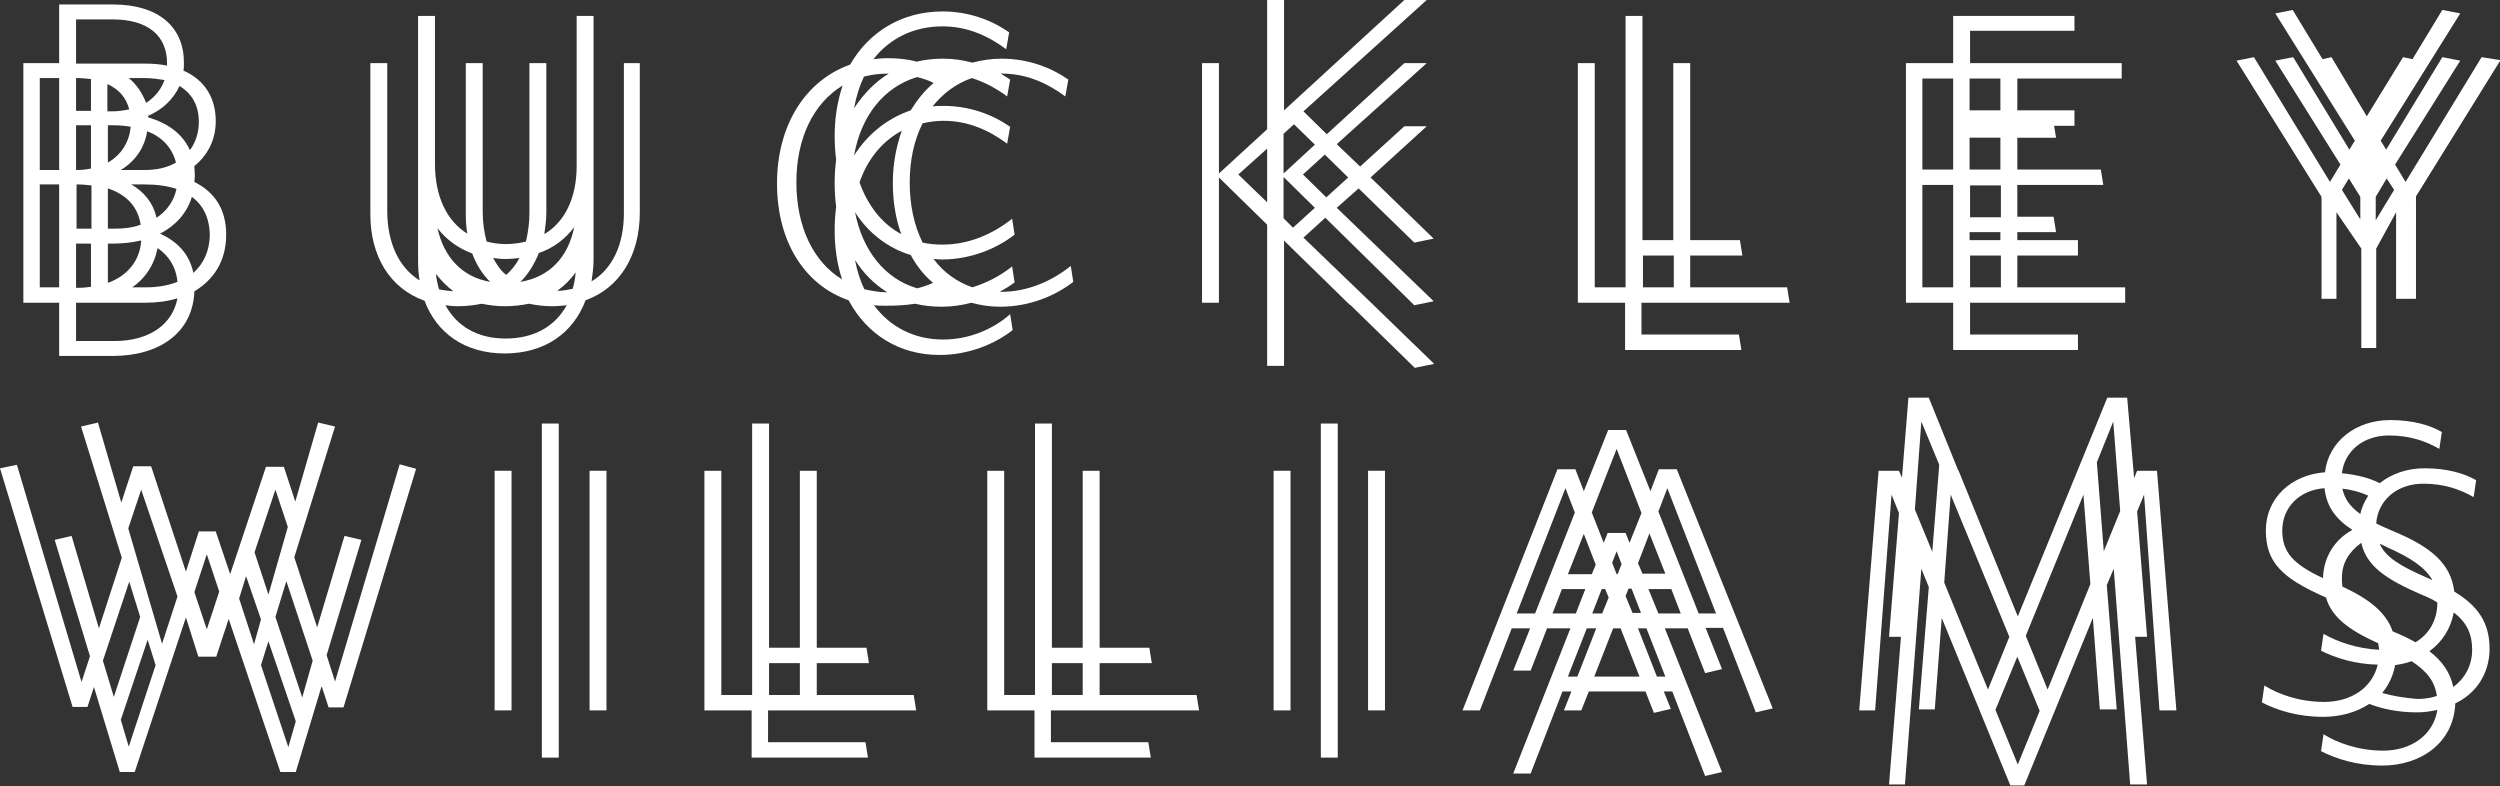 <?xml version="1.0" encoding="utf-8"?>
<!-- Generator: Adobe Illustrator 19.1.0, SVG Export Plug-In . SVG Version: 6.00 Build 0)  -->
<svg version="1.1" id="Layer_1" xmlns="http://www.w3.org/2000/svg" xmlns:xlink="http://www.w3.org/1999/xlink" x="0px" y="0px"
	 viewBox="0 0 502.9 158.2" style="enable-background:new 0 0 502.9 158.2;" xml:space="preserve">
<rect x="0" y="0" width="502.9" height="158.2" fill="#333333" stroke="none"/>
<style type="text/css">
	.st0{fill:#FFFFFF;}
</style>
<g>
	<path class="st0" d="M125.5,12.7v30.2c0,6.3-2.3,11.2-6.5,13.7c0.2-1.4,0.4-2.9,0.4-4.4v-9.5v-1.6v-7.9v-11v-9.5v-1.6V3.2H116v7.9
		v1.6v9.5v11.2c0,6.3-2.3,11.2-6.5,13.7c0.2-1.4,0.4-2.9,0.4-4.4v-30h-3.4v30.2c0,2.1-0.3,3.9-0.7,5.7c-1.2,0.3-2.6,0.5-4,0.5
		c-1.4,0-2.7-0.2-3.9-0.5c-0.5-1.8-0.8-3.8-0.8-6V12.7h-3.4v30.4c0,1.4,0.1,2.7,0.3,3.9c-4.2-2.6-6.5-7.6-6.5-14V22.2v-9.5v-1.6V3.2
		h-3.4v7.9v1.6v9.5v11.3v7.9v1.6v9.5c0,1.4,0.1,2.7,0.3,3.9c-4.2-2.6-6.5-7.6-6.5-14V12.7h-3.4v30.4c0,8.4,3.9,14.9,10.9,17.4
		c2.4,6.4,8,10.6,16.1,10.6c8.1,0,13.8-4.1,16.3-10.7c6.9-2.5,10.9-9,10.9-17.7v-30H125.5z M115.2,58.1c-1,0.2-2,0.4-3.1,0.4
		c1.4-1,2.7-2.3,3.7-3.7C115.7,56,115.5,57.1,115.2,58.1z M115.5,45.7c-1.2,6-4.9,10-10.8,11c1.6-1.6,2.8-3.6,3.7-5.8
		C111.3,49.9,113.7,48.1,115.5,45.7z M101.6,52.1c1,0,1.9-0.1,2.9-0.2c-0.7,1.3-1.6,2.5-2.7,3.4c-1.1-0.9-1.9-2.1-2.6-3.4
		C99.9,52,100.7,52.1,101.6,52.1z M95,51c0.8,2.2,2,4.1,3.6,5.7c-5.7-1-9.3-5-10.6-10.8C89.8,48.2,92.1,49.9,95,51z M87.7,55.1
		c1,1.3,2.2,2.5,3.5,3.5c-1-0.1-2-0.2-2.9-0.4C88,57.1,87.8,56.1,87.7,55.1z M101.7,68.1c-5.7,0-9.8-2.5-12.1-6.7
		c0.8,0.1,1.6,0.2,2.5,0.2c1.7,0,3.3-0.2,4.8-0.5c1.5,0.3,3,0.5,4.7,0.5c1.7,0,3.3-0.2,4.8-0.5c1.5,0.3,3,0.5,4.7,0.5
		c1,0,1.9-0.1,2.9-0.2C111.7,65.6,107.5,68.1,101.7,68.1z"/>
	<path class="st0" d="M284.5,61.4l3.9-0.8l-19.5-18.8l4.4-3.9l11.2,10.9l3.9-0.8l-12.7-12.3L287,25.4h-4.5l-8.9,8.1l-4.7-4.5
		L287,12.7h-4.5L266.9,27l-4.7-4.6L287,0h-4.5l-24.2,22.2v-9.5V0h-3.4v12.7v12.7V26l-9.7,8.9V12.7h-3.4v48.2h3.4V35.7l9.7,9.5v3
		v12.7v12.7h3.4V60.9V48.4l13.2,12.9l0.1,0l13,12.7l3.9-0.8l-13.1-12.7l0,0l-13.2-12.7l4.4-4L284.5,61.4z M271.2,35.7l-4.4,4
		l-4.7-4.6l4.4-4L271.2,35.7z M264.5,29.1l-6.3,5.8v-8l2.1-1.9L264.5,29.1z M249.1,35.1l5.8-5.2v10.8L249.1,35.1z M260.1,45.8
		l-1.9-1.9v-8.3l6.3,6.2L260.1,45.8z"/>
	<path class="st0" d="M336.6,60.9h4.4h9.5h9.5l-0.5-3.1H350h-9.5H340v-6.4h10.5l-0.5-3.1h-10V12.7h-3.4v35.6h-6.2V3.2h-3.4v54.6
		h-6.2V12.7h-3.4v48.2h9.5v9.5h23.4l-0.5-3.1h-19.6v-6.4H336.6z M330.5,51.4h6.2v6.4h-6.2V51.4z"/>
	<path class="st0" d="M418,57.8h-9.5h-2.7v-6.4H418v-3.1h-12.2v-1.6h7.8l-0.5-3.1h-7.3v-6.4h7.8h9.5l-0.5-3.1h-9.5h-7.3v-6.4h7.8
		l-0.4-2.4h4.1v-3.1h-11.5v-6.4h2h9.5h9.5v-3.1h-9.5h-9.5h-5.3h-6.2V6.2h21V3.2h-24.4v9.5h-9.5v48.2h9.5v9.5H418v-3.1h-21.7v-6.4
		h6.2h6h9.5h9.5v-3.1H418z M402.4,48.3h-6.2v-1.6h6.2V48.3z M396.3,43.7v-6.4h6.2v6.4H396.3z M402.4,34.1h-6.2v-6.4h6.2V34.1z
		 M402.4,15.8v6.4h-6.2v-6.4H402.4z M386.7,15.8h6.2v6.4v11.9h-6.2V15.8z M386.7,57.8V37.2h6.2v14.2v6.4H386.7z M396.3,57.8v-6.4
		h6.2v6.4H396.3z"/>
	<g>
		<rect x="99.5" y="94.7" class="st0" width="3.4" height="48.2"/>
		<rect x="118.6" y="94.7" class="st0" width="3.4" height="48.2"/>
		<rect x="109" y="85.2" class="st0" width="3.4" height="67.2"/>
	</g>
	<path class="st0" d="M160.9,142.9h4.4h9.5h9.5l-0.5-3.1h-9.5h-9.5h-0.5v-6.4h10.5l-0.5-3.1h-10V94.7h-3.4v35.6h-6.2V85.2h-3.4v54.6
		h-6.2V94.7h-3.4v48.2h9.5v9.5h23.4l-0.5-3.1h-19.6v-6.4H160.9z M154.7,133.4h6.2v6.4h-6.2V133.4z"/>
	<path class="st0" d="M217.8,142.9h4.4h9.5h9.5l-0.5-3.1h-9.5h-9.5h-0.5v-6.4h10.5l-0.5-3.1h-10V94.7h-3.4v35.6h-6.2V85.2h-3.4v54.6
		h-6.2V94.7h-3.4v48.2h9.5v9.5h23.4l-0.5-3.1h-19.6v-6.4H217.8z M211.6,133.4h6.2v6.4h-6.2V133.4z"/>
	<g>
		<rect x="256.2" y="94.7" class="st0" width="3.4" height="48.2"/>
		<rect x="275.2" y="94.7" class="st0" width="3.4" height="48.2"/>
		<rect x="265.7" y="85.2" class="st0" width="3.4" height="67.2"/>
	</g>
	<path class="st0" d="M337.3,94.4h-3.6l-1.7,4.4l-4.9-12.3h-3.6l-4.9,12.3l-1.7-4.4h-3.6l-19.1,48.5h3.5l6.4-16.5h3.7l-3.4,8.5h3.5
		l3.3-8.5h4.7l-11.5,29.2h3.5l6.4-16.5h1.8l-1.5,3.8h3.5l1.5-3.8h11.4l1.7,4.3l3.4-0.8l-1.4-3.5h1.7l6.6,17l3.4-0.8l-11.5-28.9h4.6
		l3.5,9l3.4-0.8l-3.3-8.3h3.5l6.6,17l3.4-0.8L337.3,94.4z M325.2,90.3l5,12.9l-2.4,6l-0.8-2h-3.6l-0.8,2l-2.4-6.1L325.2,90.3z
		 M320.2,115.5h-4.8l3.2-8.1l2.4,6.2L320.2,115.5z M325.4,115.5h-0.2l-0.9-2.3l0.9-2.3l1,2.6L325.4,115.5z M322.9,118.5l0.7,1.7
		l-1.3,3.2h-2l1.9-4.9H322.9z M327,119.9l0.6-1.5h0.6l1.9,4.9h-1.7L327,119.9z M329.5,113.3l2.3-6l3.2,8.1h-4.6L329.5,113.3z
		 M305.1,123.4l9.8-25.2l1.9,4.9l-8,20.3H305.1z M312.3,123.4l1.9-4.9h4.7l-1.9,4.9H312.3z M315.4,136.1l3.8-9.7h1.9l-3.8,9.7H315.4
		z M320.7,136.1l3.8-9.7h1.5l3.8,9.7H320.7z M335,136.1h-1.7l-3.8-9.7h1.7L335,136.1z M333.6,123.4l-2-4.9h4.6l1.9,4.9H333.6z
		 M341.7,123.4l-8.1-20.5l1.8-4.7l9.8,25.2H341.7z"/>
	<path class="st0" d="M434.4,142.9h3.4l-3.9-48.2h-4l-0.6,1.5L427.9,80h-4l-6,14.7l0,0L405.9,124L394,94.7l-0.1-0.1L388,80h-4.1
		l-1.3,16.1l-0.6-1.4h-4.1l-3.9,48.2h3.2l3.3-43.4l1.5,3.7l-2,24.9h2.4l-2.4,29.7h3.2l3.3-43.4l1.5,3.7l-2,24.6h3.2l1.4-18.4
		l13.8,33.7h2.8l13.8-33.7l1.4,18.4h3.4l-2-25l1.4-3.3l3.3,43.4h3.4l-2.4-29.7h2.4l-2-25.2l1.4-3.4L434.4,142.9z M425.1,84.8l1.4,18
		l-3.3,8.1L421.8,93L425.1,84.8z M391.1,117.2l1.3-17.7l11.8,28.6l-4.3,10.6L391.1,117.2z M419.1,99.5l1.4,18l-8.6,21.2l-4.4-10.8
		L419.1,99.5z M386.5,84.8l3.6,8.7l-1.4,17.5l-3.5-8.5L386.5,84.8z M384.6,109.7L384.6,109.7l-0.1-0.1L384.6,109.7z M405.9,153.8
		l-4.5-11l4.4-10.7l4.5,10.9L405.9,153.8z M427,109.7L427,109.7l0-0.1L427,109.7z"/>
	<path class="st0" d="M189.7,68.3c-5.9,0-10.7-2.6-13.9-6.9c0.8,0.1,1.6,0.1,2.4,0.1c2.1,0,4-0.1,5.9-0.4c1.7,0.4,3.4,0.6,5.3,0.6
		c2.1,0,4.1-0.3,6-0.8c1.8,0.5,3.8,0.8,5.8,0.8c5.9,0,11.1-2.2,14.7-5l-0.5-3.2c-3.9,3.1-8.7,5.2-14,5.2c-0.1,0-0.2,0-0.3,0
		c1.1-0.6,2.1-1.2,3-1.9l-0.5-3.2c-2.4,1.9-5.1,3.3-8,4.2c-3.1-1.1-5.8-3-7.8-5.7c0.5,0,1,0.1,1.6,0.1c5.9,0,11.1-2.2,14.7-5
		l-0.5-3.2c-3.9,3.1-8.7,5.2-14,5.2c-1.4,0-2.7-0.1-4-0.4c-1.7-3.4-2.6-7.5-2.6-12.1c0-4.5,0.9-8.6,2.6-11.9
		c1.3-0.3,2.7-0.5,4.2-0.5c4.7,0,8.9,1.7,12.8,4.6l0.6-3.4c-3.6-2.5-8.2-4.2-13.4-4.2c-0.7,0-1.5,0-2.2,0.1c2.1-2.6,4.7-4.6,7.9-5.7
		c2.5,0.8,4.8,2,7.1,3.7l0.6-3.4c-0.6-0.4-1.3-0.8-1.9-1.2c0.1,0,0.1,0,0.2,0c4.7,0,8.9,1.7,12.8,4.6l0.6-3.4
		c-3.6-2.5-8.2-4.2-13.4-4.2c-2.1,0-4,0.3-5.9,0.8c-1.9-0.5-3.8-0.8-5.9-0.8c-1.9,0-3.6,0.2-5.3,0.6c-1.8-0.5-3.8-0.7-5.9-0.7
		c-1,0-1.9,0.1-2.8,0.2c3.2-4.1,8-6.6,13.9-6.6c4.7,0,8.9,1.7,12.8,4.6l0.6-3.4c-3.6-2.5-8.2-4.2-13.4-4.2
		c-8.2,0-14.8,4.1-18.6,10.7c-9,3.2-14.7,12.2-14.7,23.9c0,11.9,5.7,20.5,14.4,23.5c3.7,6.9,10.2,11,18.3,11c5.9,0,11.1-2.2,14.7-5
		l-0.5-3.2C199.8,66.2,195,68.3,189.7,68.3z M173.9,58.2c-0.9-1.8-1.5-3.8-1.9-5.9c1.7,2.7,3.9,4.9,6.5,6.5
		C176.9,58.8,175.3,58.5,173.9,58.2z M190.1,58.8C190.1,58.7,190.2,58.7,190.1,58.8c0.1,0,0.1,0,0.1,0
		C190.2,58.8,190.2,58.8,190.1,58.8z M187.7,56.9c-0.9,0.4-2,0.8-3.2,1.1c-6.5-1.9-11-7.6-12.5-15.3c2.7,4.2,6.6,7.2,11.2,8.6
		C184.4,53.5,185.9,55.4,187.7,56.9z M181.3,47.1c-3.9-2.1-6.7-5.7-8.4-10.4c1.6-4.7,4.6-8.3,8.5-10.4c-1.1,3.1-1.8,6.7-1.8,10.5
		C179.6,40.6,180.2,44.1,181.3,47.1z M171.8,31.3c1.4-8,6-13.8,12.7-15.8c1.2,0.3,2.4,0.7,3.3,1.2c-1.8,1.5-3.3,3.4-4.6,5.5
		C178.5,23.8,174.5,27,171.8,31.3z M178.8,14.8C178.8,14.8,178.8,14.8,178.8,14.8c-2.8,1.7-5.1,4.1-7,7c0.4-2.3,1.1-4.5,2-6.4
		C175.4,15,177,14.8,178.8,14.8z M160.2,36.7c0-8.9,3.4-15.9,9.3-19.5c-1,3-1.6,6.4-1.6,10.1c0,1.7,0.1,3.3,0.3,4.8
		c-0.2,1.5-0.3,3.1-0.3,4.7c0,1.7,0.1,3.3,0.3,4.8c-0.2,1.5-0.3,3.1-0.3,4.7c0,3.6,0.5,6.9,1.5,9.9
		C163.6,52.7,160.2,45.6,160.2,36.7z"/>
	<path class="st0" d="M45.5,47.2c0-5.2-2.4-8.6-6.4-10.6c0-0.4,0.1-0.8,0.1-1.2c0-0.7-0.1-1.3-0.1-2c2.6-2.1,4.3-5.2,4.3-9
		c0-4.7-2.2-8.3-6.5-10.2c0.1-0.5,0.1-1.1,0.1-1.6c0-7.1-5-11.7-14.3-11.7H11.9v11.8H4.7v48.2h7.2v10.7h10.8c9.4,0,16.1-4.7,16.4-13
		C43.1,56.2,45.5,52.4,45.5,47.2z M15.3,37.1h0.2c1,0,2,0.1,2.9,0.2V46h-3V37.1z M35.4,32.7c-1.7,1-3.8,1.5-6.4,1.5h-4.7
		c2.8-1.7,4.8-4.4,5.3-7.8C32.5,27.5,34.6,29.6,35.4,32.7z M21.7,56.9V49h1c2,0,3.8-0.2,5.5-0.6c0.1,0,0.2,0,0.2,0.1
		C28.1,52.5,25.6,55.5,21.7,56.9z M23,46h-1.3v-8.1c3.6,1.2,6,3.5,6.6,7.3C26.7,45.8,24.9,46,23,46z M21.7,32.7v-7.5h1
		c1.3,0,2.5,0.1,3.6,0.3C26,28.5,24.5,31.1,21.7,32.7z M26,22c-1,0.2-2.2,0.4-3.4,0.4h-1v-5.5C24,18,25.4,19.7,26,22z M25.9,15.7
		h3.1c1.5,0,2.8,0.2,4.1,0.4c-0.7,1.9-1.9,3.4-3.7,4.6C28.6,18.7,27.5,17,25.9,15.7z M15.3,15.7c1.1,0,2.1,0.1,3,0.2v6.4h-3
		L15.3,15.7L15.3,15.7z M18.3,25.2v8.7c-0.9,0.2-1.9,0.3-2.9,0.3h-0.1v-9H18.3z M18.3,49v8.7c-0.8,0.1-1.7,0.2-2.6,0.2h-0.4V49H18.3
		z M31.7,49.9c2.2,1.5,3.7,3.7,4,6.8c-1.8,0.7-3.9,1.1-6.3,1.1h-2.8C29.2,56,31,53.4,31.7,49.9z M26.4,37.1h2.7
		c2.4,0,4.6,0.3,6.4,0.9c-0.5,2.4-1.9,4.4-4,5.8C30.8,40.8,29,38.6,26.4,37.1z M35.7,35.3C35.7,35.3,35.7,35.3,35.7,35.3
		C35.7,35.3,35.7,35.3,35.7,35.3C35.7,35.3,35.7,35.3,35.7,35.3z M40,24.5c0,2.1-0.6,4.1-1.8,5.7c-1.5-3.3-4.4-5.4-8.4-6.6
		c0-0.1,0-0.2,0-0.3c2.8-1.2,5.1-3.3,6.3-6C38.6,18.8,40,21.2,40,24.5z M15.3,3.9h7.3c7.2,0,11,3.3,11,8.8c0,0.2,0,0.3,0,0.5
		c-1.4-0.3-2.9-0.4-4.5-0.4H18.3v0h-2.8c0,0,0,0,0,0h-0.2V3.9z M8,15.7h3.9v18.5H8V15.7z M8,57.9V37.1h3.9v10.4V49v8.8H8z M23,68.6
		h-7.7v-7.7h0.2c0,0,0,0,0,0h2.9v0h10.8c2.4,0,4.6-0.3,6.5-0.9C34.7,65.3,30,68.6,23,68.6z M38.9,54.9c-0.8-3.8-3.2-6.3-6.7-7.9
		c3.1-1.6,5.4-4.1,6.4-7.4c2.3,1.7,3.6,4.3,3.6,7.9C42.1,50.6,40.9,53.1,38.9,54.9z"/>
	<path class="st0" d="M500.8,130.5c0-5.2-2.3-8.6-7.1-11.5c-0.7-5.7-4.7-9-12.4-12.2c-1.2-0.5-2.3-1-3.3-1.5c0.3-4.5,4-8,9.5-8
		c4.1,0,7.3,1.1,10.1,2.7l0.5-3.4c-2.4-1.4-5.9-2.4-10.4-2.4c-3.5,0-6.6,1.1-9,3c-1.9-1-4.5-1.7-7.6-2c0.5-4.3,4.1-7.6,9.5-7.6
		c4.1,0,7.3,1.1,10.1,2.7l0.5-3.4c-2.4-1.4-5.9-2.4-10.4-2.4c-6.9,0-12.4,4.3-13.1,10.5c-6.8,0.5-11.9,5.2-11.9,11.7
		c0,6.4,3.2,9.6,12.1,13.5c1.1,3.8,4.3,6.4,10.5,9.2c0.1,0.4,0.1,0.9,0.2,1.3c-4.6-0.2-8.6-1.7-11.2-3.2l-0.5,3.4
		c2.8,1.4,6.7,2.7,11.4,2.8c-1.1,4.7-5.4,7.5-10.8,7.5c-5,0-9.3-1.6-12-3.3l-0.5,3.4c2.9,1.5,7.1,2.9,12.3,2.9
		c3.5,0,6.7-0.9,9.3-2.6c2.6,1,5.8,1.7,9.6,1.7c1.4,0,2.8-0.2,4.1-0.5c-0.8,5.1-5.3,8.2-10.9,8.2c-5,0-9.3-1.6-12-3.3l-0.5,3.4
		c2.9,1.5,7.1,2.9,12.3,2.9c7.8,0,14.4-4.6,14.7-12.5C497.9,139.6,500.8,135.7,500.8,130.5z M489.3,116.7c-0.4-0.2-0.7-0.3-1.1-0.5
		c-5.3-2.3-8.3-4.1-9.5-6.8c0.5,0.2,1,0.4,1.5,0.7C485,112.2,487.9,114.2,489.3,116.7z M490.3,121.2c0,3.6-1.7,6.4-4.4,8
		c-1.4-0.8-2.9-1.5-4.6-2.2c0,0,0,0,0,0c-1.3-3.8-4.7-6.5-10.1-9c-0.1-0.6-0.1-1.1-0.1-1.8c0-2.9,1.4-5.2,3.9-7
		c1,4.5,4.6,7.2,12.3,10.5C488.3,120.1,489.4,120.6,490.3,121.2C490.3,121.1,490.3,121.1,490.3,121.2z M471.2,98.3
		c1.9,0.2,3.6,0.7,5.2,1.4c-0.7,1.1-1.3,2.3-1.6,3.7C472.7,101.9,471.6,100.3,471.2,98.3z M459.1,106.7c0-4.5,3.3-8.1,8.5-8.5
		c0.4,3.6,2.1,6.1,5.6,8.4c-3.5,1.9-5.8,5.4-5.9,9.7C461.3,113.5,459.1,111.1,459.1,106.7z M479.2,139.4c1.3-1.6,2.2-3.4,2.6-5.6
		c1.2-0.2,2.3-0.4,3.3-0.8c3.1,2,4.7,4.1,5.1,7c-1.2,0.4-2.5,0.6-3.9,0.6C483.7,140.4,481.3,140,479.2,139.4z M493.5,138.2
		c-0.6-2.9-2.2-5.2-4.8-7.2c2.5-1.8,4.3-4.5,4.9-7.8c2.6,2,3.7,4.3,3.7,7.5C497.3,133.9,495.8,136.5,493.5,138.2z"/>
	<path class="st0" d="M80.4,93.4l-13,43.7l-1.7-5.3l7-23.2l-3.4-0.8l-5.5,18.4l-4.6-14.1l8.2-26.3L64,85l-4.6,15.9l-2.3-7h-3.6
		l-7.2,21.6l-2.9-8.6H40l-2.6,8.1l-7-21.2h-3.6l-2.4,7.3L19.7,85l-3.4,0.8l8.2,26.4l-4.6,14.2l-5.5-18.6l-3.4,0.8l7.1,23.4l-1.7,5.2
		l-13-43.7L0,94.2l14.6,48h3l1.3-4l5.2,17.1h3l10.3-31.1l2.5,7.9h3.6l2.5-7.6l10.4,30.8h3.1l5.2-17.3l1.4,4.3h3l14.6-48L80.4,93.4z
		 M55.4,98.5l2.5,7.5L54,119.6l-2.8-8.5L55.4,98.5z M49.5,115.9l3,8.7l-1.4,5l-3-9.2L49.5,115.9z M28.4,98.5l7.3,21.5l-3.1,9.5
		l-6.8-23.2L28.4,98.5z M26,117l2.2,7.1l-5.3,16.1l-2.2-7.3L26,117z M25.9,150.2l-1.6-5.4l5.4-16.1l1.6,5.1L25.9,150.2z M41.6,126.6
		l-2.5-7.5l2.5-7.6l2.5,7.5L41.6,126.6z M52.5,133.8L54,129l5.5,16.1l-1.5,5.2L52.5,133.8z M60.8,140.3l-5.4-16.2l2.2-7.2l5.3,16
		L60.8,140.3z"/>
	<path class="st0" d="M499.2,11.5l-15.3,25.1l-2.1-3.5l13.1-20.9l-3.6-0.7L480,30.1l-1.1-1.8l16-25.6l-3.6-0.7l-6,9.9l-1.9-0.4
		l-7.3,11.9L469,11.5l-1.8,0.4l-6-9.9l-3.5,0.7l16,25.6l-1.1,1.8l-11.3-18.6l-3.6,0.7l13.1,20.9l-2.1,3.5l-15.3-25.1l-3.5,0.7
		l17.1,27.4v20.5h3V42.7l5,7.3v20h1.2h1.8v-20l4-7.3v17.4h4V39.5l17-27.4L499.2,11.5z M474.9,44.3l-3.8-6.1l1.4-2.3l2.3,3.7V44.3z
		 M477.9,44.3v-4.7l2.2-3.7l1.5,2.3L477.9,44.3z"/>
</g>
</svg>
